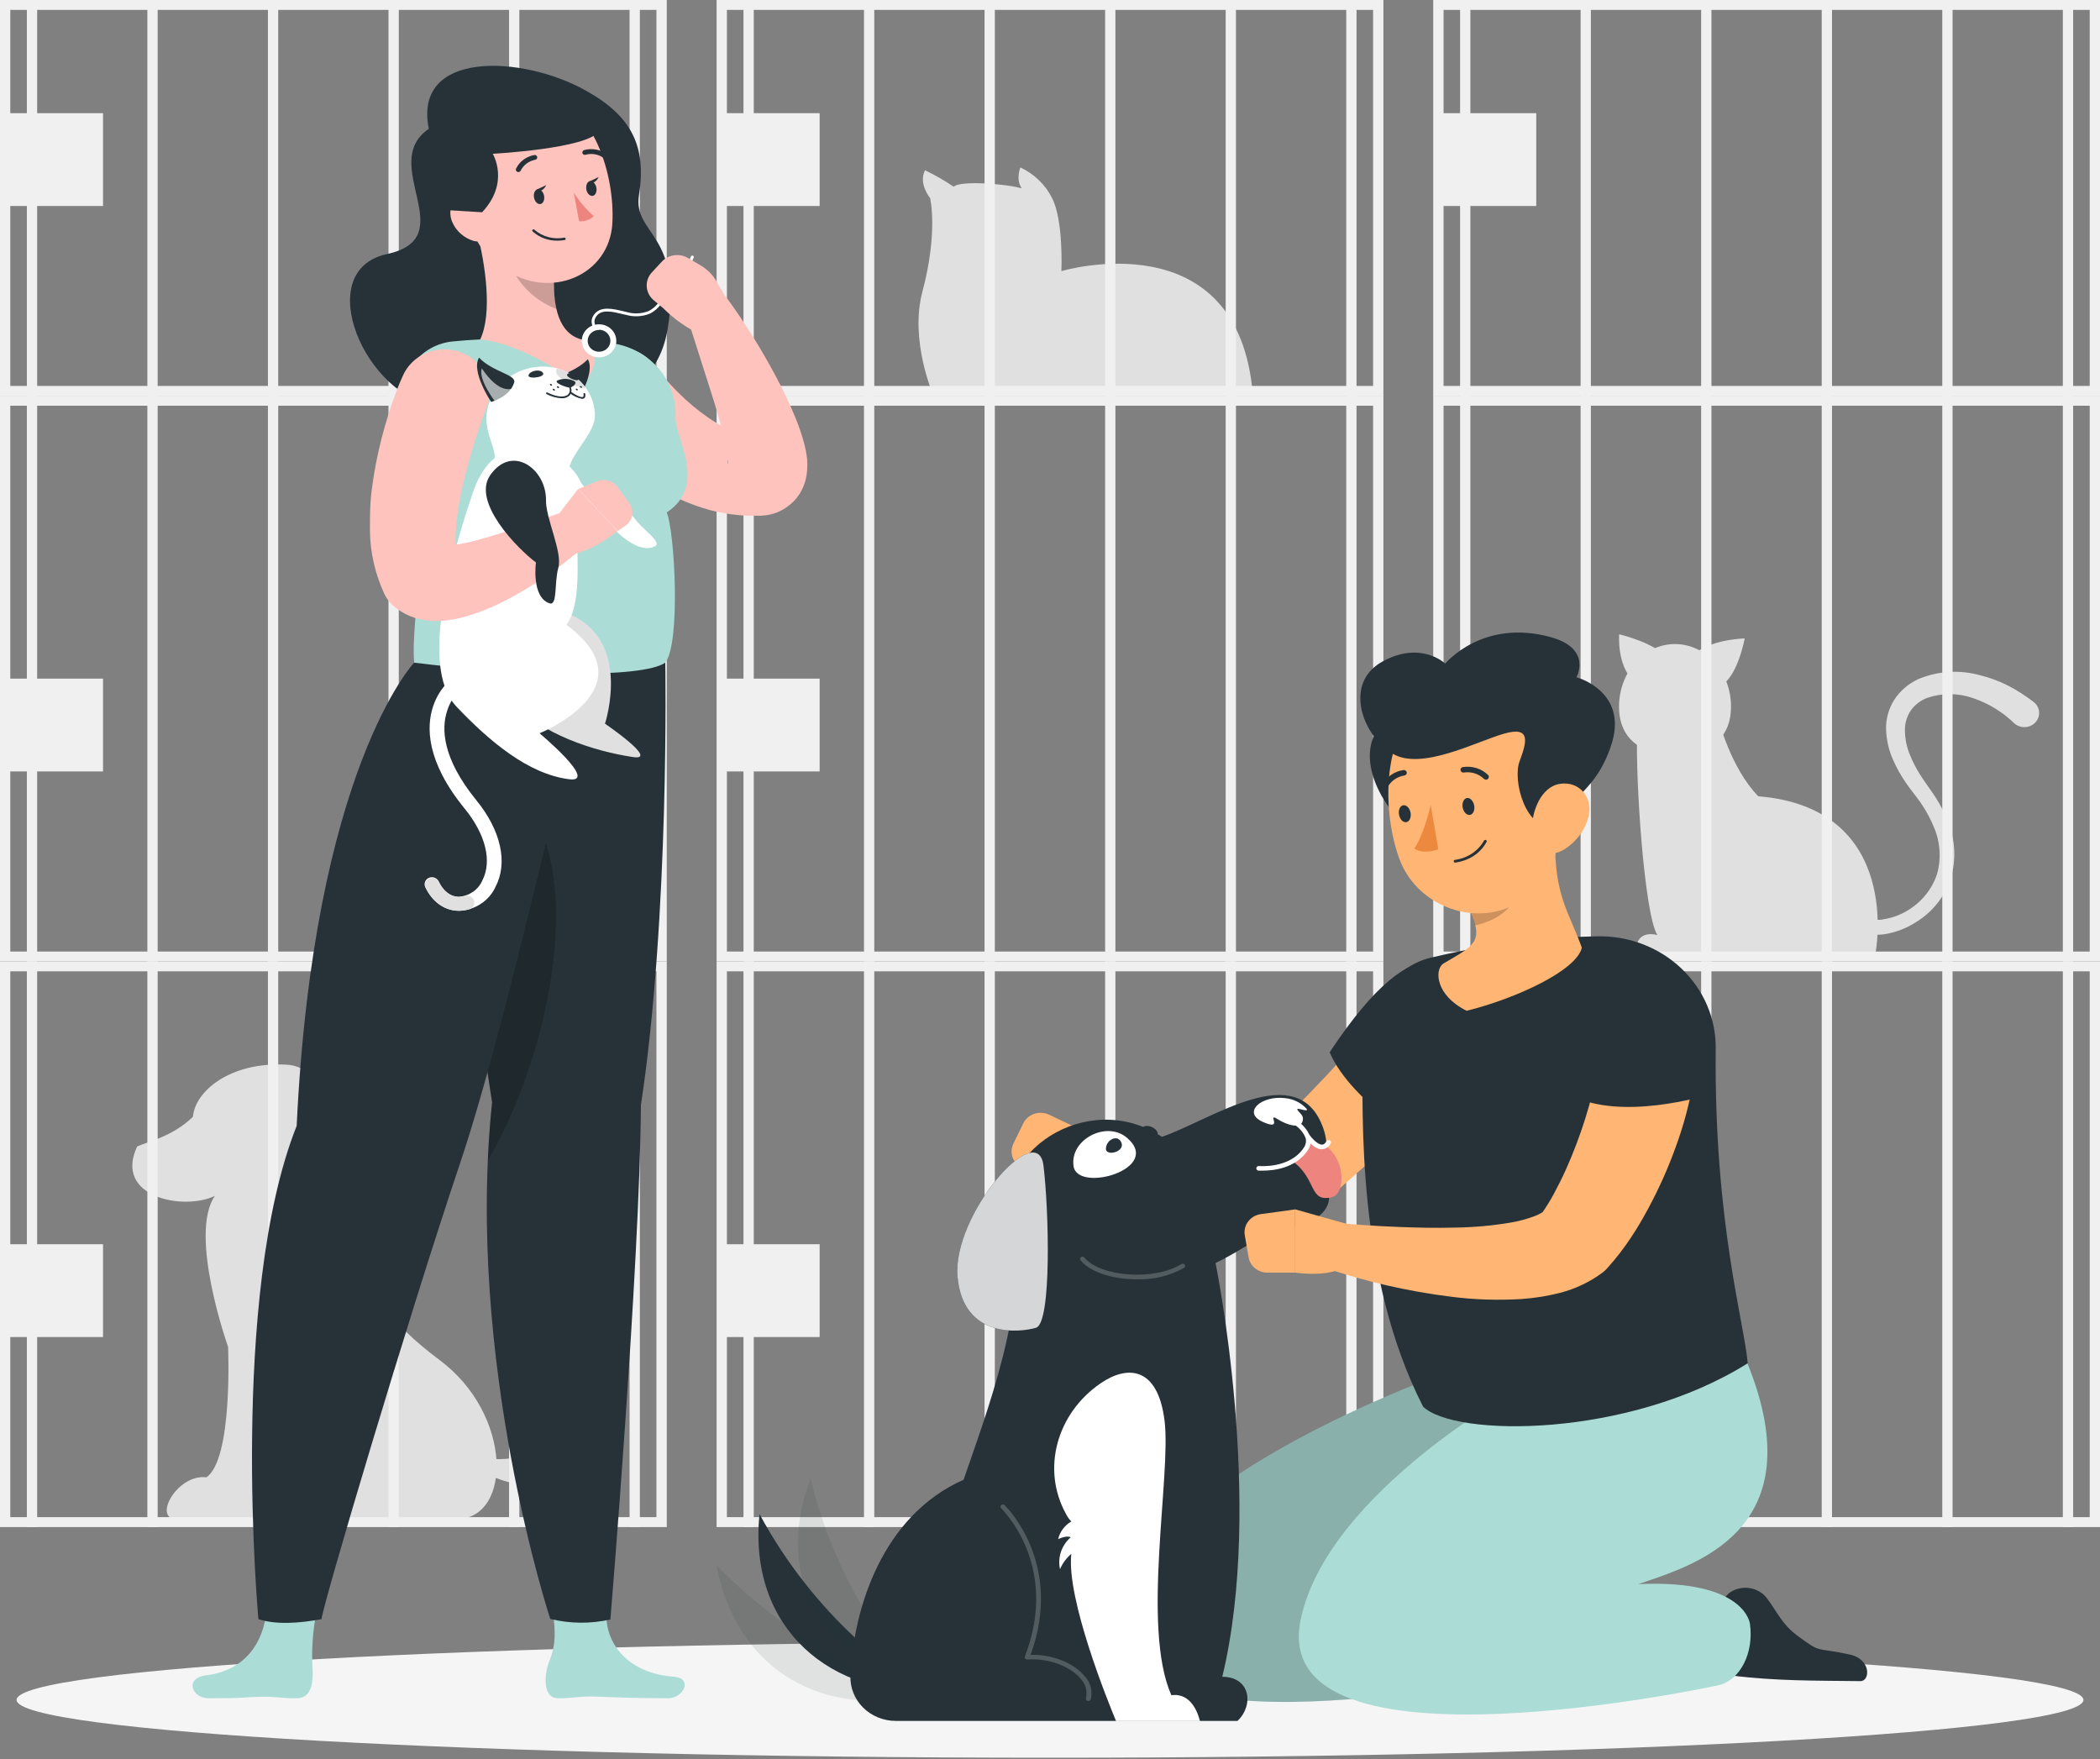 <svg width="345" height="289" viewBox="0 0 345 289" fill="none" xmlns="http://www.w3.org/2000/svg">
<rect x="0" y="0" width="345" height="289" fill="#808080" stroke="none"/>
<g clip-path="url(#clip0_67_3)">
<path d="M270.571 257.532H241.57V257.742H270.571V257.532Z" fill="#EBEBEB"/>
<path d="M282.786 263.121H265.983V263.33H282.786V263.121Z" fill="#EBEBEB"/>
<path d="M284.38 116.085C284.38 121.766 280.256 123.999 275.177 123.999C270.098 123.999 265.983 121.766 265.983 116.085C265.983 110.404 270.098 105.806 275.177 105.806C280.256 105.806 284.38 110.396 284.38 116.085Z" fill="#E0E0E0"/>
<path d="M266.009 104.195C266.009 104.195 265.589 109.288 268.373 111.873L273.723 108.223C272.567 105.789 266.009 104.195 266.009 104.195Z" fill="#E0E0E0"/>
<path d="M286.63 104.882C286.63 104.882 280.58 104.992 277.813 107.903L282.655 112.645C285.457 111.293 286.63 104.882 286.63 104.882Z" fill="#E0E0E0"/>
<path d="M268.977 119.996C268.618 127.833 270.168 150.398 272.287 153.612C269.73 152.916 268.198 154.728 269.328 156.582H308.118C308.118 156.582 312.785 132.776 288.854 130.813C284.336 126.155 282.348 118.275 282.348 118.275L268.977 119.996Z" fill="#E0E0E0"/>
<path d="M306.078 150.532C307.147 151.093 308.393 151.257 309.581 150.994C310.909 150.773 312.178 150.305 313.32 149.617C315.666 148.238 317.41 146.092 318.232 143.576C318.943 141.013 318.756 138.297 317.698 135.847C317.181 134.584 316.535 133.372 315.771 132.23C315.412 131.635 314.948 131.098 314.554 130.552C314.16 130.007 313.626 129.352 313.197 128.723C312.307 127.451 311.55 126.1 310.938 124.686C310.299 123.194 309.934 121.607 309.861 119.995C309.778 118.26 310.226 116.54 311.148 115.044C312.104 113.535 313.498 112.326 315.158 111.562C318.352 110.224 321.932 109.999 325.281 110.925C326.903 111.323 328.47 111.906 329.948 112.661C331.408 113.425 332.794 114.313 334.09 115.313C334.592 115.698 334.915 116.259 334.986 116.872C335.058 117.485 334.873 118.1 334.47 118.581C334.068 119.064 333.484 119.372 332.844 119.441C332.205 119.509 331.563 119.331 331.06 118.946C330.991 118.895 330.927 118.839 330.867 118.779C328.98 116.948 326.684 115.55 324.151 114.692C321.73 113.832 319.072 113.815 316.638 114.642C315.537 115.052 314.591 115.772 313.924 116.706C313.27 117.681 312.932 118.82 312.952 119.979C312.961 121.253 313.198 122.516 313.652 123.713C314.142 124.975 314.758 126.189 315.491 127.338C315.859 127.934 316.27 128.488 316.673 129.075C317.076 129.662 317.549 130.3 317.969 130.963C318.805 132.257 319.501 133.629 320.044 135.058C321.229 138.009 321.383 141.248 320.482 144.288C319.508 147.332 317.414 149.932 314.589 151.606C313.198 152.478 311.647 153.087 310.018 153.402C309.154 153.57 308.269 153.613 307.391 153.528C306.45 153.456 305.536 153.19 304.712 152.747C304.41 152.579 304.19 152.303 304.101 151.98C304.012 151.656 304.06 151.313 304.235 151.023C304.41 150.734 304.698 150.523 305.036 150.437C305.373 150.352 305.732 150.397 306.034 150.565H306.078V150.532Z" fill="#E0E0E0"/>
<path d="M151.537 47.929C154.164 38.044 152.798 32.523 152.798 32.523C152.798 32.523 150.845 30.206 151.966 27.974C153.609 28.758 155.187 29.661 156.686 30.676C157.667 29.602 165.442 30.206 167.876 30.953C166.808 29.51 167.631 27.504 167.631 27.504C169.908 28.575 171.743 30.349 172.841 32.539C174.741 36.24 174.374 44.539 174.374 44.539C174.374 44.539 203.436 35.87 205.826 64.821H153.288C153.288 64.821 149.409 55.901 151.537 47.929Z" fill="#E0E0E0"/>
<path d="M22.53 188.353C24.282 187.513 28.248 186.801 31.698 183.469C32.013 179.34 37.731 174.372 47.136 174.909C56.768 175.463 61.084 199.019 53.055 191.978C54.929 197.785 55.489 211.01 72.205 223.421C84.21 232.333 84.271 249.603 74.832 249.603H29.115C24.93 249.603 29.115 242.092 33.913 242.696C38.292 239.692 37.469 221.264 37.469 221.264C37.469 221.264 30.901 202.803 35.306 196.459C30.21 198.943 18.616 196.711 22.53 188.353Z" fill="#E0E0E0"/>
<path d="M92.414 220.769C95.75 230.235 91.469 241.874 78.614 239.365L79.56 241.882C93.841 249.854 107.414 232.072 92.414 220.769Z" fill="#E0E0E0"/>
<path d="M107.843 159.57V249.241H1.69V159.57H107.843ZM109.542 157.951H0V250.869H109.542V157.951Z" fill="#F0F0F0"/>
<path d="M6.103 157.951H4.413V250.869H6.103V157.951Z" fill="#F0F0F0"/>
<path d="M25.901 157.951H24.211V250.869H25.901V157.951Z" fill="#F0F0F0"/>
<path d="M45.708 157.951H44.018V250.869H45.708V157.951Z" fill="#F0F0F0"/>
<path d="M65.515 157.951H63.825V250.869H65.515V157.951Z" fill="#F0F0F0"/>
<path d="M85.322 157.951H83.632V250.869H85.322V157.951Z" fill="#F0F0F0"/>
<path d="M105.12 157.951H103.43V250.869H105.12V157.951Z" fill="#F0F0F0"/>
<path d="M16.926 204.406H0.543V219.653H16.926V204.406Z" fill="#F0F0F0"/>
<path d="M225.581 159.57V249.241H119.419V159.57H225.581ZM227.271 157.951H117.729V250.869H227.271V157.951Z" fill="#F0F0F0"/>
<path d="M123.833 157.951H122.143V250.869H123.833V157.951Z" fill="#F0F0F0"/>
<path d="M143.63 157.951H141.94V250.869H143.63V157.951Z" fill="#F0F0F0"/>
<path d="M163.437 157.951H161.747V250.869H163.437V157.951Z" fill="#F0F0F0"/>
<path d="M183.244 157.951H181.554V250.869H183.244V157.951Z" fill="#F0F0F0"/>
<path d="M203.051 157.951H201.361V250.869H203.051V157.951Z" fill="#F0F0F0"/>
<path d="M222.858 157.951H221.168V250.869H222.858V157.951Z" fill="#F0F0F0"/>
<path d="M134.655 204.406H118.272V219.653H134.655V204.406Z" fill="#F0F0F0"/>
<path d="M343.31 159.57V249.241H237.157V159.57H343.31ZM345 157.951H235.458V250.869H345V157.951Z" fill="#F0F0F0"/>
<path d="M241.562 157.951H239.872V250.869H241.562V157.951Z" fill="#F0F0F0"/>
<path d="M261.359 157.951H259.669V250.869H261.359V157.951Z" fill="#F0F0F0"/>
<path d="M281.166 157.951H279.476V250.869H281.166V157.951Z" fill="#F0F0F0"/>
<path d="M300.973 157.951H299.283V250.869H300.973V157.951Z" fill="#F0F0F0"/>
<path d="M320.78 157.951H319.09V250.869H320.78V157.951Z" fill="#F0F0F0"/>
<path d="M340.587 157.951H338.897V250.869H340.587V157.951Z" fill="#F0F0F0"/>
<path d="M252.384 204.406H236.001V219.653H252.384V204.406Z" fill="#F0F0F0"/>
<path d="M107.843 66.651V156.323H1.69V66.651H107.843ZM109.542 65.023H0V157.942H109.542V65.023Z" fill="#F0F0F0"/>
<path d="M6.103 65.023H4.413V157.942H6.103V65.023Z" fill="#F0F0F0"/>
<path d="M25.901 65.023H24.211V157.942H25.901V65.023Z" fill="#F0F0F0"/>
<path d="M45.708 65.023H44.018V157.942H45.708V65.023Z" fill="#F0F0F0"/>
<path d="M65.515 65.023H63.825V157.942H65.515V65.023Z" fill="#F0F0F0"/>
<path d="M85.322 65.023H83.632V157.942H85.322V65.023Z" fill="#F0F0F0"/>
<path d="M105.12 65.023H103.43V157.942H105.12V65.023Z" fill="#F0F0F0"/>
<path d="M16.926 111.487H0.543V126.734H16.926V111.487Z" fill="#F0F0F0"/>
<path d="M225.581 66.651V156.323H119.419V66.651H225.581ZM227.271 65.023H117.729V157.942H227.271V65.023Z" fill="#F0F0F0"/>
<path d="M123.833 65.023H122.143V157.942H123.833V65.023Z" fill="#F0F0F0"/>
<path d="M143.63 65.023H141.94V157.942H143.63V65.023Z" fill="#F0F0F0"/>
<path d="M163.437 65.023H161.747V157.942H163.437V65.023Z" fill="#F0F0F0"/>
<path d="M183.244 65.023H181.554V157.942H183.244V65.023Z" fill="#F0F0F0"/>
<path d="M203.051 65.023H201.361V157.942H203.051V65.023Z" fill="#F0F0F0"/>
<path d="M222.858 65.023H221.168V157.942H222.858V65.023Z" fill="#F0F0F0"/>
<path d="M134.655 111.487H118.272V126.734H134.655V111.487Z" fill="#F0F0F0"/>
<path d="M343.31 66.651V156.323H237.157V66.651H343.31ZM345 65.023H235.458V157.942H345V65.023Z" fill="#F0F0F0"/>
<path d="M241.562 65.023H239.872V157.942H241.562V65.023Z" fill="#F0F0F0"/>
<path d="M261.359 65.023H259.669V157.942H261.359V65.023Z" fill="#F0F0F0"/>
<path d="M281.166 65.023H279.476V157.942H281.166V65.023Z" fill="#F0F0F0"/>
<path d="M300.973 65.023H299.283V157.942H300.973V65.023Z" fill="#F0F0F0"/>
<path d="M320.78 65.023H319.09V157.942H320.78V65.023Z" fill="#F0F0F0"/>
<path d="M340.587 65.023H338.897V157.942H340.587V65.023Z" fill="#F0F0F0"/>
<path d="M252.384 111.487H236.001V126.734H252.384V111.487Z" fill="#F0F0F0"/>
<path d="M107.843 1.625V63.403H1.69V1.625H107.843ZM109.542 -0.003H0V65.081H109.542V-0.003Z" fill="#F0F0F0"/>
<path d="M6.103 0.005H4.413V65.048H6.103V0.005Z" fill="#F0F0F0"/>
<path d="M25.901 0.005H24.211V65.048H25.901V0.005Z" fill="#F0F0F0"/>
<path d="M45.708 0.005H44.018V65.048H45.708V0.005Z" fill="#F0F0F0"/>
<path d="M65.515 0.005H63.825V65.048H65.515V0.005Z" fill="#F0F0F0"/>
<path d="M85.322 0.005H83.632V65.048H85.322V0.005Z" fill="#F0F0F0"/>
<path d="M105.12 0.005H103.43V65.048H105.12V0.005Z" fill="#F0F0F0"/>
<path d="M16.926 18.593H0.543V33.84H16.926V18.593Z" fill="#F0F0F0"/>
<path d="M225.581 1.625V63.403H119.419V1.625H225.581ZM227.271 -0.003H117.729V65.082H227.271V-0.003Z" fill="#F0F0F0"/>
<path d="M123.833 0.005H122.143V65.048H123.833V0.005Z" fill="#F0F0F0"/>
<path d="M143.63 0.005H141.94V65.048H143.63V0.005Z" fill="#F0F0F0"/>
<path d="M163.437 0.005H161.747V65.048H163.437V0.005Z" fill="#F0F0F0"/>
<path d="M183.244 0.005H181.554V65.048H183.244V0.005Z" fill="#F0F0F0"/>
<path d="M203.051 0.005H201.361V65.048H203.051V0.005Z" fill="#F0F0F0"/>
<path d="M222.858 0.005H221.168V65.048H222.858V0.005Z" fill="#F0F0F0"/>
<path d="M134.655 18.593H118.272V33.84H134.655V18.593Z" fill="#F0F0F0"/>
<path d="M343.31 1.625V63.403H237.157V1.625H343.31ZM345 -0.003H235.458V65.082H345V-0.003Z" fill="#F0F0F0"/>
<path d="M241.562 0.005H239.872V65.048H241.562V0.005Z" fill="#F0F0F0"/>
<path d="M261.359 0.005H259.669V65.048H261.359V0.005Z" fill="#F0F0F0"/>
<path d="M281.166 0.005H279.476V65.048H281.166V0.005Z" fill="#F0F0F0"/>
<path d="M300.973 0.005H299.283V65.048H300.973V0.005Z" fill="#F0F0F0"/>
<path d="M320.78 0.005H319.09V65.048H320.78V0.005Z" fill="#F0F0F0"/>
<path d="M340.587 0.005H338.897V65.048H340.587V0.005Z" fill="#F0F0F0"/>
<path d="M252.384 18.593H236.001V33.84H252.384V18.593Z" fill="#F0F0F0"/>
<path d="M172.5 288.765C266.265 288.765 342.277 284.513 342.277 279.266C342.277 274.02 266.265 269.767 172.5 269.767C78.735 269.767 2.723 274.02 2.723 279.266C2.723 284.513 78.735 288.765 172.5 288.765Z" fill="#F5F5F5"/>
<path d="M70.445 21.16C62.021 26.934 76.119 39.026 63.553 41.745C50.988 44.464 60.051 65.535 72.091 66.777C84.131 68.019 106.757 71.334 109.673 54.105C112.3 38.38 103.938 38.573 104.971 32.061C106.232 24.114 103.841 19.096 96.215 14.867C85.812 9.043 67.818 8.187 70.445 21.16Z" fill="#263238"/>
<path d="M110.654 275.448C103.202 274.903 99.358 270.019 99.63 264.842C99.77 261.988 90.243 261.737 90.243 261.737C92.195 270.581 90.365 271.806 89.858 274.131C89.35 276.455 89.63 278.939 91.609 278.99C93.973 279.04 95.05 278.612 97.983 278.721C101.416 278.847 103.728 278.981 109.813 278.99C112.239 278.99 113.964 275.708 110.654 275.448Z" fill="#ABDCD6"/>
<path d="M109.296 108.86C109.296 108.86 110.032 150.306 105.295 181.53C105.12 207.955 100.277 266.049 100.277 266.049C97.026 266.786 93.636 266.755 90.4 265.957C90.4 265.957 76.39 223.53 80.847 181.086C73.842 136.611 74.07 108.86 74.07 108.86H109.296Z" fill="#263238"/>
<path opacity="0.2" d="M74.902 129.478C75.778 141.923 77.441 159.536 80.847 181.078C80.515 184.266 80.278 187.463 80.147 190.635C94.998 165.05 96.802 124.661 74.902 129.478Z" fill="black"/>
<path d="M51.373 274.718C51.111 270.997 51.406 267.258 52.249 263.616C52.249 263.616 44.027 261.938 43.764 264.691C43.3 269.725 40.376 274.408 33.896 275.221C30.192 275.683 31.575 278.99 34.22 278.99C40.84 278.99 38.598 278.889 42.355 278.763C45.568 278.662 46.216 279.04 48.799 278.99C50.909 278.947 51.391 276.976 51.373 274.718Z" fill="#ABDCD6"/>
<path d="M96.469 108.86C96.469 108.86 83.877 166.459 75.585 191.096C66.89 216.934 52.923 264.061 52.818 265.999C49.009 266.687 45.428 266.939 42.451 265.999C42.451 265.999 37.6 213.015 48.738 184.962C51.54 126.407 68.002 108.902 68.002 108.902L96.469 108.86Z" fill="#263238"/>
<path d="M98.815 55.532C98.776 55.533 98.736 55.524 98.701 55.507C98.665 55.489 98.635 55.463 98.614 55.431C98.517 55.297 98.403 55.163 98.298 55.029C97.572 54.131 96.678 53.015 97.563 51.722C98.596 50.221 100.733 50.732 102.3 51.11L102.948 51.261C104.121 51.604 105.382 51.554 106.521 51.118C107.939 50.447 108.727 49.037 109.489 47.661C109.943 46.759 110.511 45.913 111.179 45.143C111.363 44.942 111.556 44.749 111.757 44.556C112.527 43.894 113.127 43.069 113.508 42.148C113.516 42.118 113.53 42.09 113.55 42.067C113.569 42.043 113.594 42.023 113.622 42.009C113.65 41.995 113.681 41.987 113.712 41.984C113.745 41.982 113.776 41.986 113.806 41.997C113.837 42.005 113.866 42.02 113.891 42.039C113.917 42.059 113.937 42.083 113.953 42.11C113.969 42.138 113.978 42.168 113.982 42.198C113.985 42.229 113.982 42.26 113.972 42.29C113.567 43.287 112.918 44.176 112.081 44.884L111.52 45.454C110.878 46.199 110.334 47.016 109.901 47.888C109.104 49.322 108.281 50.808 106.713 51.546C105.476 52.029 104.105 52.091 102.825 51.722L102.16 51.571C100.663 51.211 98.797 50.732 97.948 51.991C97.256 52.998 97.948 53.854 98.666 54.752C98.771 54.894 98.885 55.029 98.99 55.163C99.028 55.213 99.044 55.275 99.034 55.337C99.025 55.398 98.989 55.453 98.938 55.49C98.902 55.514 98.859 55.529 98.815 55.532Z" fill="white"/>
<path d="M119.48 49.255L117.729 46.251C117.108 45.164 116.203 44.249 115.102 43.599L113.001 42.374C112.326 41.981 111.529 41.826 110.748 41.939C109.967 42.05 109.252 42.421 108.728 42.986L107.099 44.741C106.8 45.059 106.571 45.432 106.425 45.837C106.279 46.242 106.218 46.67 106.247 47.097C106.276 47.524 106.393 47.943 106.592 48.326C106.79 48.709 107.067 49.051 107.405 49.33L108.973 50.639C108.973 50.639 112.878 54.785 117.431 55.599L118.237 54.618C118.867 53.879 119.307 53.009 119.523 52.078C119.739 51.147 119.724 50.18 119.48 49.255Z" fill="#FFC3BD"/>
<path d="M107.65 60.282L108.465 61.272C108.78 61.65 109.113 62.036 109.454 62.413C110.146 63.168 110.838 63.924 111.573 64.629C112.972 66.023 114.492 67.301 116.118 68.446C117.587 69.497 119.187 70.368 120.881 71.04C121.663 71.329 122.465 71.568 123.28 71.752C123.675 71.842 124.076 71.906 124.48 71.946H124.629H124.708C124.708 71.946 124.786 71.946 124.708 71.946H124.515H124.112L123.666 72.022C123.306 72.091 122.956 72.201 122.624 72.349C122.242 72.503 121.88 72.7 121.547 72.936C121.228 73.157 120.934 73.41 120.671 73.691C120.456 73.924 120.263 74.174 120.093 74.438C119.973 74.639 119.865 74.846 119.769 75.059C119.705 75.21 119.649 75.364 119.603 75.521C119.571 75.628 119.547 75.737 119.533 75.848C119.519 75.951 119.519 76.055 119.533 76.158C119.533 76.301 119.533 76.234 119.585 76.158C119.619 75.834 119.619 75.509 119.585 75.185C119.464 74.208 119.283 73.238 119.042 72.281C118.569 70.184 117.913 67.977 117.238 65.753L112.93 52.226V52.184C112.676 51.374 112.73 50.504 113.084 49.73C113.438 48.955 114.068 48.326 114.862 47.956C115.656 47.586 116.561 47.5 117.415 47.712C118.27 47.924 119.017 48.42 119.524 49.113C122.467 53.172 125.118 57.42 127.457 61.826C128.682 64.1 129.784 66.433 130.758 68.816C131.292 70.138 131.746 71.488 132.116 72.861C132.343 73.71 132.504 74.573 132.597 75.445C132.647 76.045 132.647 76.649 132.597 77.249C132.543 78.228 132.312 79.191 131.914 80.094C131.761 80.444 131.582 80.783 131.38 81.109C130.843 81.954 130.138 82.69 129.305 83.274C128.846 83.606 128.35 83.888 127.825 84.114C127.347 84.315 126.848 84.467 126.336 84.567C126.111 84.615 125.883 84.651 125.653 84.676C125.443 84.676 125.233 84.693 125.023 84.727H124.576H124.103C123.228 84.727 122.405 84.726 121.564 84.642C119.903 84.509 118.259 84.228 116.652 83.803C113.597 82.962 110.689 81.695 108.018 80.044C105.491 78.502 103.143 76.708 101.013 74.689C99.98 73.699 98.981 72.684 98.053 71.61C97.589 71.073 97.134 70.528 96.687 69.932L96.031 69.05L95.689 68.589L95.295 68.019C94.265 66.499 93.882 64.658 94.225 62.876C94.568 61.094 95.61 59.505 97.138 58.437C98.667 57.37 100.564 56.904 102.44 57.136C104.315 57.369 106.027 58.281 107.221 59.686L107.65 60.282Z" fill="#FFC3BD"/>
<path d="M110.978 68.505C110.829 71.862 116.381 79.675 109.524 84.189C110.803 86.933 111.889 105.537 109.297 108.86C105.514 111.529 85.033 111.009 68.054 108.86C67.336 102.147 71.198 88.201 66.469 66.475C66.209 65.284 66.213 64.055 66.481 62.866C66.75 61.678 67.276 60.557 68.027 59.576C68.779 58.596 69.737 57.779 70.84 57.177C71.943 56.575 73.166 56.204 74.429 56.086C75.856 55.944 77.362 55.834 78.912 55.759C84.32 55.389 89.748 55.389 95.155 55.759C96.906 55.91 98.719 56.128 100.409 56.363C103.431 56.763 106.19 58.23 108.145 60.475C110.099 62.72 111.109 65.584 110.978 68.505Z" fill="#ABDCD6"/>
<path d="M78.395 38.229C79.691 43.264 80.952 51.412 78.895 55.759C78.895 55.759 85.803 56.086 95.663 63.63C100.304 57.093 95.742 55.817 95.742 55.817C91.644 54.894 90.987 50.119 90.996 46.393L78.395 38.229Z" fill="#FFC3BD"/>
<path opacity="0.2" d="M90.996 46.394L83.833 41.753C83.77 42.804 83.99 43.853 84.473 44.8C85.98 47.506 88.436 49.616 91.408 50.758C91.112 49.32 90.974 47.858 90.996 46.394Z" fill="black"/>
<path d="M74.989 29.048C77.029 37.188 77.713 40.679 82.756 44.153C90.33 49.423 100.111 45.261 100.602 36.701C101.048 28.998 97.642 16.973 88.789 15.094C79.937 13.214 72.958 20.901 74.989 29.048Z" fill="#FFC3BD"/>
<path d="M87.73 32.447C87.852 33.119 88.325 33.597 88.78 33.522C89.236 33.446 89.507 32.833 89.385 32.17C89.262 31.508 88.789 31.012 88.334 31.096C87.879 31.18 87.607 31.776 87.73 32.447Z" fill="#263238"/>
<path d="M96.32 31.105C96.442 31.776 96.915 32.254 97.371 32.179C97.826 32.103 98.097 31.491 97.975 30.828C97.852 30.165 97.379 29.669 96.924 29.753C96.469 29.837 96.232 30.433 96.32 31.105Z" fill="#263238"/>
<path d="M96.758 29.837L98.352 29.091C98.352 29.091 97.73 30.475 96.758 29.837Z" fill="#263238"/>
<path d="M94.262 31.65C95.17 33.073 96.275 34.371 97.546 35.51C97.233 35.809 96.855 36.04 96.439 36.185C96.023 36.329 95.579 36.386 95.138 36.349L94.262 31.65Z" fill="#ED847E"/>
<path d="M91.574 39.538C91.973 39.536 92.372 39.502 92.765 39.437C92.82 39.427 92.868 39.396 92.898 39.352C92.93 39.309 92.942 39.255 92.931 39.202C92.927 39.177 92.918 39.153 92.904 39.13C92.889 39.108 92.87 39.089 92.848 39.075C92.826 39.06 92.802 39.049 92.775 39.044C92.749 39.038 92.721 39.038 92.695 39.043C91.828 39.209 90.932 39.177 90.08 38.95C89.228 38.722 88.444 38.305 87.791 37.734C87.772 37.715 87.748 37.7 87.723 37.69C87.697 37.679 87.67 37.674 87.642 37.674C87.615 37.674 87.588 37.679 87.562 37.69C87.537 37.7 87.513 37.715 87.494 37.734C87.457 37.771 87.436 37.821 87.436 37.872C87.436 37.924 87.457 37.973 87.494 38.011C88.593 39.011 90.058 39.559 91.574 39.538Z" fill="#263238"/>
<path d="M74.368 36.634C74.693 37.331 75.169 37.954 75.764 38.462C76.359 38.969 77.058 39.35 77.818 39.58C79.753 40.092 80.716 38.053 80.165 35.989C79.665 34.126 78.063 31.616 76.119 32.019C74.175 32.422 73.475 34.805 74.368 36.634Z" fill="#FFC3BD"/>
<path d="M85.287 28.252C85.34 28.236 85.389 28.209 85.431 28.174C85.473 28.14 85.507 28.098 85.532 28.05C85.752 27.594 86.081 27.195 86.492 26.883C86.902 26.571 87.383 26.356 87.896 26.254C87.95 26.248 88.003 26.232 88.05 26.206C88.098 26.181 88.139 26.147 88.173 26.106C88.207 26.065 88.232 26.018 88.246 25.968C88.262 25.918 88.266 25.866 88.26 25.814C88.253 25.762 88.236 25.712 88.21 25.666C88.183 25.62 88.148 25.58 88.105 25.548C88.063 25.516 88.014 25.492 87.961 25.477C87.909 25.463 87.854 25.459 87.8 25.466C87.148 25.577 86.535 25.838 86.011 26.224C85.486 26.612 85.066 27.114 84.788 27.689C84.739 27.784 84.731 27.893 84.765 27.993C84.799 28.094 84.874 28.178 84.972 28.226C85.069 28.272 85.183 28.281 85.287 28.252Z" fill="#263238"/>
<path d="M99.533 26.078C99.64 26.061 99.737 26.008 99.805 25.927C99.872 25.842 99.901 25.736 99.886 25.63C99.871 25.525 99.814 25.429 99.726 25.364C99.207 24.97 98.597 24.698 97.946 24.574C97.296 24.45 96.625 24.477 95.987 24.651C95.93 24.665 95.877 24.689 95.83 24.724C95.783 24.759 95.746 24.802 95.718 24.851C95.689 24.901 95.673 24.956 95.668 25.012C95.664 25.068 95.672 25.124 95.692 25.177C95.711 25.231 95.743 25.279 95.783 25.32C95.823 25.361 95.872 25.393 95.927 25.415C95.981 25.436 96.039 25.447 96.098 25.445C96.156 25.444 96.214 25.431 96.267 25.407C96.773 25.274 97.305 25.259 97.818 25.363C98.331 25.466 98.811 25.685 99.218 26.003C99.263 26.034 99.314 26.058 99.368 26.071C99.422 26.084 99.478 26.086 99.533 26.078Z" fill="#263238"/>
<path d="M88.132 31.163L89.735 30.416C89.735 30.416 89.104 31.818 88.132 31.163Z" fill="#263238"/>
<path d="M99.393 118.888C99.393 118.888 104.271 104.085 92.204 100.427C84.832 98.211 82.222 101.031 82.222 101.031L83.973 115.128C88.912 120.676 97.625 123.402 103.92 124.359C108.5 125.098 99.393 118.888 99.393 118.888Z" fill="#E0E0E0"/>
<path d="M86.136 79.826C85.69 85.154 97.143 87.571 100.856 86.883C100.856 86.883 104.831 91.238 107.624 89.719C108.841 89.064 105.505 86.992 103.99 84.827C102.476 82.662 96.574 81.697 95.322 79.028C93.115 74.312 86.688 73.641 86.136 79.826Z" fill="white"/>
<path d="M77.695 80.891C72.8 95.325 69.552 110.362 74.998 116.094C80.445 121.825 86.81 127.179 93.526 128.018C98.386 128.614 88.641 120.465 88.641 120.465C88.641 120.465 107.029 113.023 93.062 102.651C96.513 97.876 93.85 85.255 94.91 80.262C95.97 75.269 82.24 67.448 77.695 80.891Z" fill="white"/>
<path d="M90.795 63.093C90.409 61.784 94.297 61.415 96.565 59.015C97.931 61.281 94.569 66.29 94.569 66.29C94.569 66.29 91.486 65.46 90.795 63.093Z" fill="#263238"/>
<path d="M81.311 75.202C81.197 72.617 78.807 69.889 80.506 65.794C81.294 63.964 82.689 62.434 84.477 61.439C86.263 60.444 88.342 60.041 90.391 60.29C92.349 60.535 94.156 61.429 95.496 62.819C96.837 64.207 97.627 66.003 97.729 67.892C98.027 71.517 92.756 74.967 93.447 78.432C94.139 81.898 81.311 75.202 81.311 75.202Z" fill="white"/>
<path d="M91.565 60.533C90.401 61.725 94.332 63.722 96.267 63.756C95.158 62.172 93.487 61.027 91.565 60.533Z" fill="#E0E0E0"/>
<path d="M75.427 149.626H75.304C72.993 149.584 71.014 148.157 69.858 145.724C69.73 145.444 69.724 145.126 69.841 144.841C69.957 144.556 70.187 144.327 70.48 144.205C70.772 144.083 71.104 144.077 71.4 144.189C71.698 144.3 71.937 144.521 72.065 144.801C72.835 146.421 74.008 147.318 75.374 147.318C76.209 147.263 77.011 146.986 77.691 146.519C78.372 146.053 78.903 145.414 79.227 144.675C80.882 141.503 79.796 137.073 76.32 132.818C70.007 125.081 70.024 119.391 71.154 116.035C72.213 112.846 74.56 110.857 76.285 110.371C76.588 110.284 76.915 110.316 77.193 110.46C77.472 110.604 77.679 110.848 77.769 111.138C77.86 111.429 77.826 111.742 77.676 112.008C77.526 112.275 77.271 112.474 76.968 112.561C76.049 112.829 74.271 114.189 73.466 116.756C72.511 119.618 72.59 124.493 78.238 131.441C82.292 136.401 83.492 141.746 81.399 145.707C80.886 146.83 80.054 147.792 78.998 148.486C77.942 149.178 76.705 149.574 75.427 149.626Z" fill="white"/>
<path d="M75.418 149.626C73.133 149.626 71.04 148.217 69.884 145.724C69.797 145.455 69.816 145.163 69.938 144.907C70.059 144.65 70.275 144.445 70.545 144.331C70.815 144.216 71.118 144.202 71.398 144.288C71.679 144.375 71.916 144.557 72.065 144.801C73.019 146.823 74.648 147.721 76.399 147.209C76.701 147.12 77.027 147.15 77.307 147.291C77.585 147.433 77.795 147.675 77.888 147.964C77.98 148.254 77.95 148.567 77.802 148.834C77.654 149.102 77.402 149.302 77.1 149.391C76.555 149.55 75.987 149.628 75.418 149.626Z" fill="#E0E0E0"/>
<path opacity="0.2" d="M67.293 70.687C68.114 75.305 68.615 79.969 68.79 84.65C72.695 79.465 77.135 70.041 76.889 65.644L67.293 70.687Z" fill="black"/>
<path d="M91.46 84.877L94.963 80.337L101.442 87.235C101.442 87.235 97.125 90.961 92.607 91.33L91.942 90.256C91.437 89.455 91.132 88.553 91.049 87.62C90.965 86.688 91.105 85.749 91.46 84.877Z" fill="#FFC3BD"/>
<path d="M101.477 80.01L103.395 82.679C103.816 83.261 103.98 83.98 103.85 84.678C103.72 85.376 103.308 85.997 102.703 86.405L101.468 87.244L94.989 80.345L98.062 79.079C98.656 78.832 99.321 78.79 99.943 78.96C100.566 79.13 101.108 79.5 101.477 80.01Z" fill="#FFC3BD"/>
<path d="M79.858 67.071L79.297 68.656L78.711 70.335C78.334 71.476 77.949 72.626 77.616 73.775C76.907 76.074 76.32 78.374 75.812 80.639C75.346 82.795 75.035 84.98 74.884 87.177C74.754 88.908 74.904 90.649 75.331 92.337L73.939 90.34C73.528 89.956 73.016 89.687 72.459 89.559C72.17 89.559 72.152 89.56 72.266 89.618C72.845 89.723 73.439 89.723 74.017 89.618C75.84 89.374 77.639 88.984 79.394 88.452C81.311 87.923 83.273 87.277 85.252 86.614L91.197 84.559L91.32 84.516C92.131 84.233 93.02 84.23 93.835 84.505C94.649 84.781 95.338 85.32 95.782 86.03C96.227 86.739 96.402 87.574 96.274 88.392C96.147 89.211 95.727 89.962 95.085 90.516C93.374 91.996 91.573 93.378 89.691 94.653C87.8 95.959 85.833 97.161 83.798 98.253C81.596 99.457 79.269 100.439 76.855 101.182C75.324 101.66 73.734 101.943 72.126 102.021C70.978 102.066 69.83 101.944 68.72 101.66C67.11 101.25 65.636 100.453 64.438 99.344C63.902 98.844 63.468 98.252 63.16 97.598L63.046 97.347C61.596 94.148 60.825 90.706 60.778 87.218C60.778 85.641 60.778 84.114 60.865 82.62C60.953 81.126 61.172 79.674 61.391 78.239C61.844 75.427 62.469 72.641 63.265 69.898C63.659 68.548 64.07 67.205 64.543 65.879C64.779 65.216 65.016 64.553 65.27 63.89C65.524 63.227 65.787 62.606 66.145 61.818C66.867 60.104 68.259 58.73 70.022 57.985C71.786 57.239 73.784 57.184 75.59 57.829C77.396 58.474 78.868 59.769 79.693 61.439C80.518 63.108 80.631 65.02 80.007 66.769L79.858 67.071Z" fill="#FFC3BD"/>
<path d="M80.558 78.03C77.423 82.444 85.068 90.181 88.045 92.404C88.045 92.404 87.266 98.136 90.295 99.118C91.609 99.563 91.031 95.761 91.731 93.243C92.432 90.726 89.638 85.112 89.7 82.192C89.778 77.09 84.183 72.902 80.558 78.03Z" fill="#263238"/>
<path d="M84.472 62.833C84.849 61.524 80.97 61.154 78.702 58.754C77.327 61.02 80.689 66.03 80.689 66.03C80.689 66.03 83.781 65.199 84.472 62.833Z" fill="#263238"/>
<path opacity="0.6" d="M84.183 63.882C83.746 63.882 81.924 64.62 79.157 60.525C78.509 62.388 81.434 66.089 81.434 66.089C81.434 66.089 83.798 65.962 84.183 63.882Z" fill="white"/>
<path d="M91.6 62.497C92.044 62.309 92.528 62.224 93.013 62.247C93.498 62.27 93.971 62.402 94.393 62.631C94.884 62.95 94.052 63.689 93.518 63.664C92.984 63.638 90.847 62.841 91.6 62.497Z" fill="#263238"/>
<path d="M92.274 65.426C91.401 65.381 90.55 65.146 89.787 64.738C89.752 64.72 89.727 64.69 89.715 64.653C89.703 64.617 89.708 64.578 89.726 64.544C89.744 64.511 89.776 64.486 89.814 64.475C89.851 64.464 89.892 64.468 89.927 64.486C91.81 65.4 92.939 65.225 93.377 64.763C93.528 64.574 93.611 64.342 93.611 64.104C93.611 63.866 93.528 63.635 93.377 63.446C93.352 63.418 93.337 63.381 93.337 63.344C93.337 63.308 93.352 63.271 93.377 63.244C93.393 63.233 93.411 63.226 93.43 63.222C93.449 63.219 93.469 63.219 93.487 63.222C93.507 63.227 93.525 63.234 93.54 63.245C93.556 63.256 93.569 63.27 93.579 63.286C93.778 63.524 93.886 63.82 93.886 64.125C93.886 64.43 93.778 64.726 93.579 64.964C93.407 65.125 93.203 65.249 92.978 65.329C92.753 65.409 92.513 65.441 92.274 65.426Z" fill="#263238"/>
<path d="M95.628 65.527C94.888 65.376 94.198 65.056 93.614 64.595C93.583 64.572 93.562 64.537 93.557 64.499C93.553 64.461 93.564 64.423 93.588 64.393C93.612 64.364 93.648 64.344 93.688 64.339C93.727 64.334 93.766 64.344 93.798 64.368C94.437 64.822 95.47 65.384 95.777 65.208C95.899 65.141 95.891 64.914 95.856 64.738C95.852 64.719 95.852 64.701 95.856 64.682C95.861 64.664 95.869 64.647 95.88 64.632C95.892 64.617 95.907 64.604 95.924 64.595C95.94 64.586 95.959 64.58 95.978 64.578C95.997 64.573 96.018 64.572 96.037 64.576C96.057 64.579 96.075 64.587 96.091 64.598C96.107 64.609 96.121 64.624 96.13 64.641C96.139 64.658 96.144 64.677 96.145 64.695C96.215 65.076 96.145 65.327 95.934 65.451C95.841 65.502 95.735 65.528 95.628 65.527Z" fill="#263238"/>
<path d="M89.026 61.079C88.404 60.6 86.88 61.02 86.828 61.7C86.775 62.38 90.138 61.926 89.026 61.079Z" fill="#263238"/>
<path d="M93.43 61.322C94.043 61.079 95.181 61.767 95.05 62.321C94.918 62.875 92.327 61.725 93.43 61.322Z" fill="#263238"/>
<path d="M91.845 63.605C91.853 63.621 91.855 63.64 91.853 63.659C91.85 63.678 91.843 63.695 91.832 63.711C91.821 63.726 91.805 63.738 91.788 63.745C91.77 63.754 91.751 63.757 91.731 63.756C91.683 63.752 91.636 63.737 91.596 63.71C91.556 63.684 91.524 63.647 91.504 63.605C91.494 63.588 91.489 63.57 91.489 63.551C91.49 63.532 91.496 63.514 91.507 63.497C91.518 63.481 91.533 63.469 91.551 63.462C91.57 63.454 91.589 63.451 91.609 63.454C91.659 63.455 91.707 63.47 91.749 63.497C91.791 63.524 91.823 63.561 91.845 63.605Z" fill="#263238"/>
<path d="M90.689 63.21C90.697 63.227 90.699 63.246 90.697 63.264C90.695 63.283 90.688 63.301 90.677 63.316C90.665 63.332 90.65 63.343 90.632 63.351C90.615 63.359 90.595 63.362 90.575 63.361C90.528 63.358 90.482 63.343 90.442 63.318C90.403 63.293 90.37 63.259 90.348 63.219C90.338 63.203 90.333 63.184 90.334 63.165C90.334 63.146 90.34 63.127 90.351 63.111C90.362 63.095 90.377 63.083 90.396 63.075C90.414 63.068 90.433 63.065 90.453 63.068C90.502 63.07 90.55 63.084 90.591 63.108C90.632 63.134 90.666 63.169 90.689 63.21Z" fill="#263238"/>
<path d="M91.153 64.024C91.163 64.04 91.168 64.059 91.167 64.078C91.167 64.097 91.161 64.115 91.15 64.132C91.139 64.147 91.124 64.159 91.105 64.167C91.088 64.175 91.067 64.177 91.048 64.175C91 64.172 90.952 64.157 90.912 64.131C90.872 64.104 90.841 64.067 90.821 64.024C90.811 64.008 90.805 63.989 90.806 63.97C90.807 63.951 90.813 63.933 90.824 63.917C90.835 63.901 90.85 63.889 90.868 63.881C90.886 63.873 90.906 63.87 90.926 63.873C90.975 63.875 91.022 63.891 91.062 63.918C91.102 63.944 91.134 63.981 91.153 64.024Z" fill="#263238"/>
<path d="M95.619 63.571C95.627 63.588 95.63 63.606 95.629 63.625C95.627 63.643 95.619 63.661 95.608 63.675C95.596 63.691 95.58 63.702 95.562 63.708C95.544 63.715 95.525 63.717 95.505 63.713C95.458 63.711 95.412 63.695 95.372 63.67C95.333 63.645 95.3 63.611 95.278 63.571C95.268 63.554 95.263 63.536 95.263 63.517C95.264 63.498 95.27 63.48 95.281 63.464C95.292 63.448 95.307 63.435 95.325 63.428C95.344 63.42 95.363 63.417 95.383 63.42C95.433 63.422 95.481 63.437 95.523 63.464C95.565 63.49 95.597 63.527 95.619 63.571Z" fill="#263238"/>
<path d="M94.927 63.991C94.927 64.066 94.927 64.133 94.822 64.133C94.774 64.132 94.728 64.118 94.687 64.092C94.647 64.067 94.615 64.032 94.595 63.991C94.585 63.974 94.579 63.956 94.58 63.937C94.581 63.918 94.587 63.899 94.598 63.883C94.609 63.867 94.624 63.855 94.642 63.848C94.66 63.84 94.68 63.837 94.7 63.84C94.748 63.843 94.795 63.859 94.835 63.885C94.875 63.912 94.906 63.948 94.927 63.991Z" fill="#263238"/>
<path d="M98.413 58.251C99.714 58.251 100.768 57.24 100.768 55.994C100.768 54.747 99.714 53.736 98.413 53.736C97.112 53.736 96.057 54.747 96.057 55.994C96.057 57.24 97.112 58.251 98.413 58.251Z" fill="#263238"/>
<path d="M98.412 58.713C97.851 58.713 97.303 58.553 96.836 58.255C96.37 57.955 96.006 57.531 95.791 57.034C95.577 56.538 95.521 55.99 95.63 55.463C95.74 54.936 96.01 54.451 96.407 54.071C96.803 53.691 97.308 53.432 97.859 53.327C98.41 53.222 98.98 53.276 99.498 53.482C100.016 53.687 100.46 54.036 100.772 54.483C101.083 54.93 101.25 55.456 101.25 55.994C101.247 56.714 100.947 57.404 100.416 57.914C99.884 58.423 99.164 58.71 98.412 58.713ZM98.412 54.206C98.043 54.206 97.683 54.311 97.376 54.508C97.07 54.704 96.831 54.983 96.69 55.309C96.548 55.636 96.512 55.995 96.583 56.342C96.655 56.689 96.833 57.007 97.094 57.258C97.355 57.507 97.687 57.677 98.048 57.747C98.41 57.815 98.785 57.78 99.126 57.645C99.467 57.51 99.758 57.28 99.963 56.986C100.168 56.693 100.278 56.347 100.278 55.994C100.281 55.756 100.235 55.521 100.143 55.301C100.051 55.08 99.915 54.88 99.741 54.71C99.568 54.541 99.361 54.406 99.133 54.314C98.905 54.221 98.66 54.173 98.412 54.173V54.206Z" fill="white"/>
<path d="M79.201 34.872C83.807 29.971 80.952 25.264 80.952 25.264C80.952 25.264 96.573 24.425 98.377 21.563C96.565 15.689 90.085 10.998 79.175 15.085C68.264 19.172 73.177 34.503 73.177 34.503L79.201 34.872Z" fill="#263238"/>
<path d="M244.985 273.543L241.92 266.578C241.815 266.448 241.763 266.286 241.774 266.122C241.786 265.959 241.86 265.804 241.982 265.689L247.34 260.822C247.816 260.504 248.353 260.28 248.92 260.163C249.487 260.045 250.073 260.037 250.643 260.139C251.214 260.24 251.757 260.45 252.243 260.754C252.728 261.058 253.145 261.452 253.47 261.913C254.976 264.044 255.747 266.285 258.242 268.265C262.209 271.429 260.869 270.162 266.701 271.672C270.203 272.579 269.906 276.178 268.303 276.103C261.018 275.742 254.433 275.557 247.122 274.425C246.341 274.315 245.605 274.011 244.985 273.543Z" fill="#263238"/>
<path d="M229.609 258.8C238.54 256.098 276.779 254.805 272.06 227.751L237.595 225.485C237.595 225.485 189.873 242.268 184.593 263.18C177.824 289.982 245.125 275.901 245.125 275.901C248.514 275.146 250.983 270.925 250.519 266.083C250.519 266.067 247.341 258.64 229.609 258.8Z" fill="#ABDCD6"/>
<path opacity="0.2" d="M229.609 258.8C238.54 256.098 276.779 254.805 272.06 227.751L237.595 225.485C237.595 225.485 189.873 242.268 184.593 263.18C177.824 289.982 245.125 275.901 245.125 275.901C248.514 275.146 250.983 270.925 250.519 266.083C250.519 266.067 247.341 258.64 229.609 258.8Z" fill="black"/>
<path d="M282.27 274.475L278.925 267.628C278.809 267.505 278.746 267.347 278.746 267.182C278.746 267.018 278.809 266.86 278.925 266.738L284.082 261.703C284.544 261.365 285.071 261.117 285.633 260.976C286.195 260.835 286.781 260.803 287.357 260.881C287.932 260.959 288.486 261.146 288.985 261.431C289.484 261.716 289.919 262.094 290.264 262.542C291.858 264.623 292.725 266.83 295.29 268.718C299.388 271.739 297.978 270.522 303.88 271.806C307.453 272.587 307.26 276.204 305.631 276.178C298.337 276.086 291.744 276.178 284.397 275.247C283.63 275.169 282.898 274.903 282.27 274.475Z" fill="#263238"/>
<path d="M269.144 260.243C277.952 257.222 298.276 251.65 287.077 223.966L250.361 227.591C250.361 227.591 218.138 244.928 213.69 266.033C207.998 293.071 282.497 276.816 282.497 276.816C285.851 275.935 288.154 271.63 287.497 266.805C287.497 266.805 286.849 259.437 269.144 260.243Z" fill="#ABDCD6"/>
<path d="M240.256 172.568C238.911 175.401 237.225 178.074 235.23 180.532C233.394 182.81 231.399 184.966 229.259 186.984C227.227 188.948 225.169 190.744 223.208 192.464C221.246 194.184 219.39 195.821 217.796 197.407L217.219 197.986C216.568 198.638 215.758 199.125 214.863 199.404C211.571 200.398 208.148 200.944 204.697 201.024C201.596 201.121 198.491 201.008 195.406 200.688C192.394 200.369 189.443 199.916 186.536 199.329C183.615 198.746 180.73 198.009 177.894 197.121C177.012 196.835 176.264 196.258 175.783 195.494C175.302 194.73 175.118 193.828 175.263 192.947C175.409 192.065 175.875 191.261 176.579 190.677C177.283 190.093 178.18 189.766 179.111 189.754H179.286C181.966 189.754 184.794 189.754 187.526 189.687C190.258 189.619 192.99 189.527 195.652 189.317C198.238 189.154 200.813 188.857 203.366 188.428C205.579 188.088 207.741 187.491 209.802 186.649L206.877 188.646C208.76 186.28 210.686 184.207 212.56 182.26C214.434 180.314 216.238 178.475 217.928 176.68C219.618 174.884 221.168 173.114 222.525 171.351C223.832 169.689 225.003 167.934 226.027 166.098L226.097 165.981C227.009 164.178 228.63 162.797 230.605 162.139C232.58 161.482 234.746 161.604 236.627 162.478C238.508 163.351 239.95 164.905 240.636 166.797C241.321 168.69 241.194 170.766 240.283 172.568H240.256Z" fill="#FFB573"/>
<path d="M241.894 164.597C239.854 158.471 233.453 150.18 218.444 172.871C221.947 181.195 235.729 189.343 235.729 189.343C235.729 189.343 246.745 179.156 241.894 164.597Z" fill="#263238"/>
<path d="M183.183 192.272L177.491 185.559L171.309 194.101C171.309 194.101 177.237 199.597 180.792 197.055L183.183 192.272Z" fill="#FFB573"/>
<path d="M168.122 184.526L166.484 187.883C166.17 188.527 166.105 189.258 166.299 189.944C166.492 190.63 166.934 191.229 167.544 191.634L171.274 194.093L177.456 185.55L172.351 183.125C171.978 182.947 171.572 182.842 171.156 182.817C170.74 182.79 170.323 182.844 169.929 182.975C169.536 183.105 169.173 183.31 168.862 183.576C168.552 183.842 168.3 184.166 168.122 184.526Z" fill="#FFB573"/>
<path d="M235.056 157.329C247.612 154.409 253.015 154.065 262.2 153.822C264.782 153.742 267.353 154.166 269.758 155.068C272.164 155.969 274.353 157.33 276.192 159.068C278.032 160.806 279.483 162.883 280.459 165.175C281.434 167.467 281.914 169.926 281.867 172.401C281.587 200.865 286.595 217.395 287.121 223.966C267.507 236.268 239.048 236.134 233.795 231.09C222.805 209.566 223.865 183.301 223.856 172.275C223.856 166.308 228.541 158.839 235.056 157.329Z" fill="#263238"/>
<path d="M255.493 137.593C255.291 147.217 257.831 149.911 259.871 155.693C258.995 159.452 249.057 164.034 240.957 166.057C235.852 163.539 235.625 159.344 237.096 158.311C242.244 155.282 243.803 154.762 241.474 149.525L255.493 137.593Z" fill="#FFB573"/>
<path opacity="0.2" d="M249.626 143.962L246.351 145.388L241.465 149.542C241.839 150.338 242.133 151.167 242.34 152.018C245.046 151.464 247.936 149.828 248.768 147.687C249.292 146.507 249.583 145.244 249.626 143.962Z" fill="black"/>
<path d="M230.239 116.924C222.7 119.769 223.865 128.631 230.528 135.386C236.308 126.835 230.239 116.924 230.239 116.924Z" fill="#263238"/>
<path d="M256.184 125.241C256.465 134.79 257.13 140.345 252.568 145.632C245.712 153.554 233.033 150.155 229.802 140.849C226.868 132.457 226.903 118.267 236.272 113.727C238.348 112.728 240.653 112.251 242.973 112.337C245.294 112.423 247.554 113.071 249.541 114.221C251.53 115.371 253.182 116.984 254.343 118.911C255.505 120.838 256.138 123.016 256.184 125.241Z" fill="#FFB573"/>
<path d="M255.834 136.09C250.484 136.577 248.514 128.152 249.626 125.123C250.738 122.093 251.71 119.19 247.069 120.533C242.428 121.875 233.523 126.625 228.803 123.822C223.838 120.868 220.669 112.275 227.052 108.717C233.435 105.159 237.428 109.019 237.428 109.019C237.428 109.019 243.558 101.551 254.801 104.681C261.622 106.586 258.986 111.26 258.986 111.26C258.986 111.26 267.681 113.551 264.669 122.522C262.086 130.166 258.172 130.275 255.834 136.09Z" fill="#263238"/>
<path d="M261.018 133.942C260.752 135.102 260.249 136.199 259.538 137.171C258.827 138.144 257.922 138.971 256.876 139.607C254.048 141.284 251.684 139.087 251.675 136.074C251.675 133.372 253.111 129.226 256.324 128.765C259.538 128.303 261.648 131.072 261.018 133.942Z" fill="#FFB573"/>
<path d="M242.192 132.348C242.323 133.112 242.008 133.799 241.482 133.875C240.957 133.95 240.423 133.396 240.291 132.633C240.16 131.87 240.484 131.182 241.001 131.098C241.517 131.014 242.06 131.585 242.192 132.348Z" fill="#263238"/>
<path d="M231.737 133.531C231.868 134.303 231.553 134.983 231.027 135.067C230.502 135.151 229.968 134.589 229.836 133.817C229.705 133.045 230.02 132.365 230.546 132.289C231.071 132.214 231.605 132.767 231.737 133.531Z" fill="#263238"/>
<path d="M235.047 132.273C235.047 132.273 233.987 136.972 232.35 139.405C233.987 140.454 236.299 139.523 236.299 139.523L235.047 132.273Z" fill="#ED893E"/>
<path d="M240.134 141.486C241.01 141.255 241.827 140.852 242.532 140.304C243.237 139.755 243.816 139.072 244.232 138.298C244.257 138.242 244.259 138.179 244.235 138.122C244.213 138.066 244.168 138.02 244.109 137.996C244.051 137.971 243.985 137.969 243.926 137.991C243.867 138.013 243.82 138.057 243.794 138.113C243.314 138.961 242.631 139.688 241.802 140.235C240.972 140.782 240.02 141.133 239.022 141.26C238.991 141.263 238.961 141.273 238.934 141.289C238.908 141.305 238.885 141.325 238.866 141.349C238.848 141.374 238.836 141.402 238.829 141.431C238.823 141.46 238.823 141.49 238.829 141.519C238.834 141.549 238.844 141.578 238.86 141.604C238.876 141.63 238.897 141.653 238.923 141.671C238.948 141.689 238.977 141.702 239.007 141.709C239.038 141.716 239.069 141.718 239.101 141.713C239.449 141.658 239.795 141.582 240.134 141.486Z" fill="#263238"/>
<path d="M244.25 128.068C244.328 128.046 244.401 128.005 244.46 127.951C244.504 127.908 244.54 127.858 244.564 127.803C244.589 127.747 244.601 127.688 244.601 127.627C244.601 127.568 244.589 127.508 244.564 127.452C244.54 127.397 244.504 127.347 244.46 127.304C243.925 126.787 243.267 126.4 242.544 126.177C241.82 125.953 241.051 125.9 240.3 126.021C240.239 126.034 240.182 126.058 240.131 126.092C240.08 126.127 240.037 126.171 240.004 126.222C239.971 126.273 239.95 126.33 239.941 126.389C239.931 126.448 239.935 126.508 239.95 126.566C239.979 126.683 240.055 126.785 240.162 126.849C240.268 126.914 240.396 126.936 240.519 126.91C241.114 126.823 241.722 126.873 242.293 127.055C242.864 127.238 243.381 127.548 243.803 127.959C243.862 128.011 243.934 128.049 244.012 128.068C244.09 128.087 244.172 128.087 244.25 128.068Z" fill="#263238"/>
<path d="M227.569 129.612C227.646 129.605 227.721 129.579 227.785 129.536C227.849 129.493 227.901 129.436 227.936 129.369C228.2 128.856 228.586 128.411 229.064 128.07C229.542 127.728 230.098 127.5 230.686 127.406C230.748 127.4 230.808 127.383 230.864 127.355C230.919 127.328 230.968 127.29 231.008 127.244C231.048 127.198 231.078 127.144 231.096 127.087C231.115 127.03 231.121 126.97 231.115 126.91C231.102 126.789 231.039 126.678 230.94 126.601C230.842 126.524 230.716 126.487 230.589 126.499C229.844 126.606 229.136 126.884 228.526 127.309C227.916 127.734 227.423 128.294 227.087 128.941C227.028 129.049 227.016 129.175 227.054 129.291C227.092 129.407 227.176 129.505 227.288 129.562C227.374 129.605 227.472 129.622 227.569 129.612Z" fill="#263238"/>
<path d="M278.198 165.226C278.64 167.389 278.831 169.593 278.767 171.797C278.708 173.765 278.512 175.727 278.18 177.671C277.547 181.336 276.58 184.941 275.291 188.445C274.055 191.881 272.562 195.226 270.825 198.456C269.949 200.084 269.021 201.704 267.944 203.306C266.819 205.013 265.566 206.639 264.196 208.173L263.934 208.459C263.738 208.672 263.524 208.868 263.294 209.046C261.205 210.609 258.807 211.751 256.245 212.403C254.173 212.929 252.053 213.267 249.915 213.41C246.099 213.641 242.27 213.517 238.479 213.04C231.313 212.155 224.268 210.535 217.464 208.207C216.566 207.897 215.817 207.287 215.354 206.487C214.892 205.688 214.749 204.755 214.951 203.862C215.154 202.968 215.688 202.176 216.454 201.632C217.221 201.089 218.168 200.83 219.119 200.906H219.259C222.516 201.158 225.931 201.41 229.241 201.544C232.551 201.678 235.869 201.762 239.092 201.67C242.173 201.629 245.244 201.348 248.277 200.831C249.561 200.61 250.819 200.27 252.034 199.815C252.798 199.559 253.496 199.149 254.083 198.616L253.207 199.455C253.973 198.378 254.669 197.257 255.291 196.098C255.956 194.84 256.639 193.522 257.244 192.162C258.472 189.426 259.536 186.624 260.431 183.771C261.32 180.991 261.999 178.153 262.462 175.279C262.902 172.874 262.987 170.423 262.716 167.995V167.743C262.538 166.765 262.562 165.764 262.788 164.796C263.014 163.828 263.437 162.911 264.031 162.099C264.627 161.287 265.383 160.595 266.257 160.064C267.131 159.532 268.106 159.17 269.126 158.999C270.146 158.828 271.191 158.852 272.202 159.068C273.212 159.284 274.168 159.689 275.015 160.259C275.863 160.83 276.584 161.555 277.14 162.392C277.695 163.23 278.072 164.164 278.25 165.142L278.198 165.226Z" fill="#FFB573"/>
<path d="M153.236 277.748C136.879 278.771 122.843 267.786 124.778 248.73C133.727 265.412 147.536 275.926 153.236 277.748Z" fill="#263238"/>
<path opacity="0.1" d="M153.236 277.748C137.124 274.852 126.363 260.872 133.166 242.873C137.527 261.157 148.184 274.626 153.236 277.748Z" fill="#263238"/>
<path opacity="0.1" d="M153.236 277.747C137.755 282.933 121.162 275.951 117.703 257.104C130.987 270.883 147.238 277.462 153.236 277.747Z" fill="#263238"/>
<path d="M199.697 207.493C199.697 207.493 207.753 246.766 200.801 275.464C205.398 275.464 206.054 280.097 203.305 282.715H147.168C146.159 282.715 145.162 282.519 144.235 282.139C143.307 281.759 142.47 281.202 141.774 280.504C141.077 279.805 140.536 278.978 140.183 278.073C139.829 277.168 139.67 276.204 139.716 275.238C140.224 264.27 144.909 249.031 158.306 243.09C161.695 233.13 169.54 212.931 166.073 201.284C162.605 189.636 178.542 178.602 190.888 186.758C198.944 184.023 213.296 173.592 217.411 185.399C221.527 197.205 199.697 207.493 199.697 207.493Z" fill="#263238"/>
<path d="M206.545 203.541C212.56 201.51 222.437 200.655 216.579 191.936C206.413 192.699 206.545 203.541 206.545 203.541Z" fill="#263238"/>
<path opacity="0.2" d="M178.779 279.443H178.665C178.565 279.414 178.482 279.348 178.432 279.26C178.383 279.171 178.372 279.068 178.402 278.973C178.538 278.413 178.53 277.829 178.377 277.274C178.225 276.718 177.933 276.207 177.526 275.784C175.775 273.677 172.15 272.377 168.77 272.629C168.704 272.633 168.639 272.622 168.579 272.596C168.519 272.569 168.467 272.528 168.429 272.478C168.39 272.426 168.365 272.366 168.356 272.303C168.347 272.241 168.354 272.176 168.376 272.117C174.164 257.104 164.558 247.856 164.462 247.781C164.395 247.71 164.36 247.616 164.362 247.521C164.365 247.425 164.405 247.333 164.475 247.265C164.546 247.197 164.64 247.157 164.74 247.153C164.84 247.149 164.938 247.181 165.014 247.244C165.119 247.336 174.856 256.684 169.313 271.857C172.815 271.773 176.318 273.124 178.157 275.322C178.652 275.835 179.006 276.458 179.186 277.135C179.367 277.812 179.368 278.522 179.19 279.199C179.161 279.279 179.104 279.346 179.029 279.39C178.954 279.435 178.866 279.453 178.779 279.443Z" fill="white"/>
<path d="M211.151 180.406C207.184 179.911 203.997 182.781 207.499 184.325C211.002 185.869 208.042 182.697 209.811 183.813C211.58 184.929 213.567 185.374 213.953 184.325C214.338 183.276 213.585 182.999 213.173 182.361C212.762 181.723 215.135 182.889 214.645 182.143C213.748 181.165 212.501 180.545 211.151 180.406Z" fill="white"/>
<path d="M212.333 190.761C216.43 193.698 214.959 197.701 218.935 196.635C220.852 196.106 221.255 190.845 217.823 188.244C216.632 188.999 215.152 187.136 215.152 187.136C215.152 187.136 214.443 189.922 212.333 190.761Z" fill="#ED847E"/>
<path d="M207.526 192.313C207.079 192.313 206.79 192.313 206.746 192.313C206.695 192.308 206.644 192.293 206.598 192.269C206.553 192.246 206.512 192.213 206.48 192.174C206.447 192.135 206.423 192.09 206.408 192.042C206.395 191.994 206.39 191.943 206.396 191.894C206.409 191.796 206.461 191.706 206.541 191.644C206.621 191.582 206.722 191.551 206.825 191.558C206.878 191.558 211.86 192.02 214.163 188.596C214.334 188.364 214.453 188.099 214.512 187.821C214.571 187.542 214.568 187.254 214.504 186.976C214.116 185.999 213.394 185.177 212.455 184.644C212.367 184.593 212.302 184.511 212.276 184.415C212.25 184.32 212.264 184.217 212.315 184.132C212.342 184.088 212.377 184.051 212.418 184.02C212.46 183.99 212.507 183.969 212.558 183.956C212.608 183.943 212.661 183.941 212.712 183.947C212.764 183.955 212.814 183.972 212.858 183.998C213.981 184.63 214.835 185.623 215.266 186.801C215.357 187.177 215.364 187.568 215.289 187.948C215.214 188.328 215.057 188.688 214.828 189.007C212.823 191.961 209.146 192.313 207.526 192.313Z" fill="white"/>
<path d="M217.157 188.806C215.844 188.806 214.627 187.127 214.53 186.934C214.494 186.894 214.466 186.847 214.45 186.795C214.434 186.744 214.429 186.69 214.436 186.637C214.444 186.585 214.463 186.533 214.492 186.488C214.521 186.442 214.56 186.403 214.606 186.373C214.653 186.343 214.706 186.323 214.76 186.314C214.815 186.305 214.872 186.307 214.926 186.32C214.98 186.334 215.03 186.358 215.074 186.392C215.118 186.425 215.153 186.467 215.178 186.515C215.467 186.909 216.439 188.042 217.184 188.042C217.28 188.042 217.595 188.042 217.919 187.48C217.972 187.393 218.058 187.33 218.159 187.304C218.259 187.278 218.367 187.292 218.458 187.341C218.548 187.392 218.615 187.474 218.642 187.571C218.669 187.667 218.655 187.771 218.602 187.857C218.481 188.121 218.287 188.347 218.042 188.512C217.797 188.678 217.509 188.777 217.21 188.797L217.157 188.806Z" fill="white"/>
<path d="M185.135 186.909C181.764 184.039 175.67 187.228 176.379 191.625C177.088 196.022 191.125 192.003 185.135 186.909Z" fill="white"/>
<path d="M184.067 187.422C183.393 186.439 181.738 187.295 181.686 188.697C181.633 190.098 185.267 189.158 184.067 187.422Z" fill="#263238"/>
<path d="M187.333 185.869C187.062 187.01 188.848 187.547 189.96 186.65C191.072 185.751 187.824 183.838 187.333 185.869Z" fill="#263238"/>
<path d="M171.423 191.457C170.451 183.544 156.353 199.656 157.317 209.818C158.28 219.981 167.57 218.898 170.197 218.134C172.824 217.37 172.308 198.506 171.423 191.457Z" fill="#263238"/>
<path opacity="0.8" d="M171.423 191.457C170.451 183.544 156.353 199.656 157.317 209.818C158.28 219.981 167.57 218.898 170.197 218.134C172.824 217.37 172.308 198.506 171.423 191.457Z" fill="white"/>
<path d="M197.132 282.732H183.349C182.053 279.619 175.171 262.643 176.002 255.266C175.191 255.958 174.556 256.82 174.146 257.784C173.937 256.842 173.99 255.864 174.297 254.947C174.604 254.03 175.156 253.206 175.897 252.556C175.232 252.162 173.84 252.85 173.84 252.85C173.978 252.251 174.24 251.685 174.612 251.186C174.983 250.688 175.457 250.266 176.002 249.946C175.642 249.584 175.347 249.167 175.127 248.713C171.029 241.278 173.665 232.148 180.81 227.256C185.144 224.277 190.188 224.394 191.317 233.373C192.447 242.352 187.473 267.3 192.438 278.494C195.669 278.041 196.816 281.44 197.132 282.732Z" fill="white"/>
<path opacity="0.2" d="M186.791 210.17C182.981 210.17 179.19 209.08 177.526 207.058C177.463 206.978 177.434 206.878 177.447 206.779C177.461 206.68 177.514 206.59 177.596 206.529C177.679 206.469 177.782 206.442 177.885 206.453C177.987 206.464 178.082 206.512 178.148 206.588C180.775 209.809 189.733 210.413 194.085 207.662C194.128 207.634 194.176 207.615 194.227 207.605C194.278 207.595 194.33 207.595 194.381 207.606C194.432 207.615 194.48 207.634 194.523 207.662C194.566 207.69 194.603 207.725 194.632 207.766C194.66 207.808 194.681 207.854 194.691 207.903C194.7 207.951 194.7 208.002 194.69 208.05C194.68 208.099 194.66 208.146 194.631 208.186C194.603 208.228 194.565 208.263 194.522 208.291C192.18 209.601 189.501 210.252 186.791 210.17Z" fill="white"/>
<path d="M221.457 201.125L212.779 198.674V209.063C212.779 209.063 220.914 210.372 222.341 206.344L221.457 201.125Z" fill="#FFB573"/>
<path d="M204.496 202.912L205.126 206.553C205.245 207.257 205.621 207.897 206.188 208.358C206.754 208.82 207.474 209.072 208.217 209.071H212.779V198.682L207.14 199.455C206.728 199.513 206.333 199.649 205.977 199.855C205.62 200.061 205.31 200.332 205.064 200.654C204.818 200.976 204.642 201.341 204.544 201.728C204.446 202.116 204.43 202.518 204.496 202.912Z" fill="#FFB573"/>
<path d="M275.054 159.008C269.643 155.215 259.853 158.269 258.111 179.911C266.289 184.274 280.431 179.911 280.431 179.911C280.431 179.911 284.669 165.721 275.054 159.008Z" fill="#263238"/>
</g>
<defs>
<clipPath id="clip0_67_3">
<rect width="345" height="288.77" fill="white"/>
</clipPath>
</defs>
</svg>
